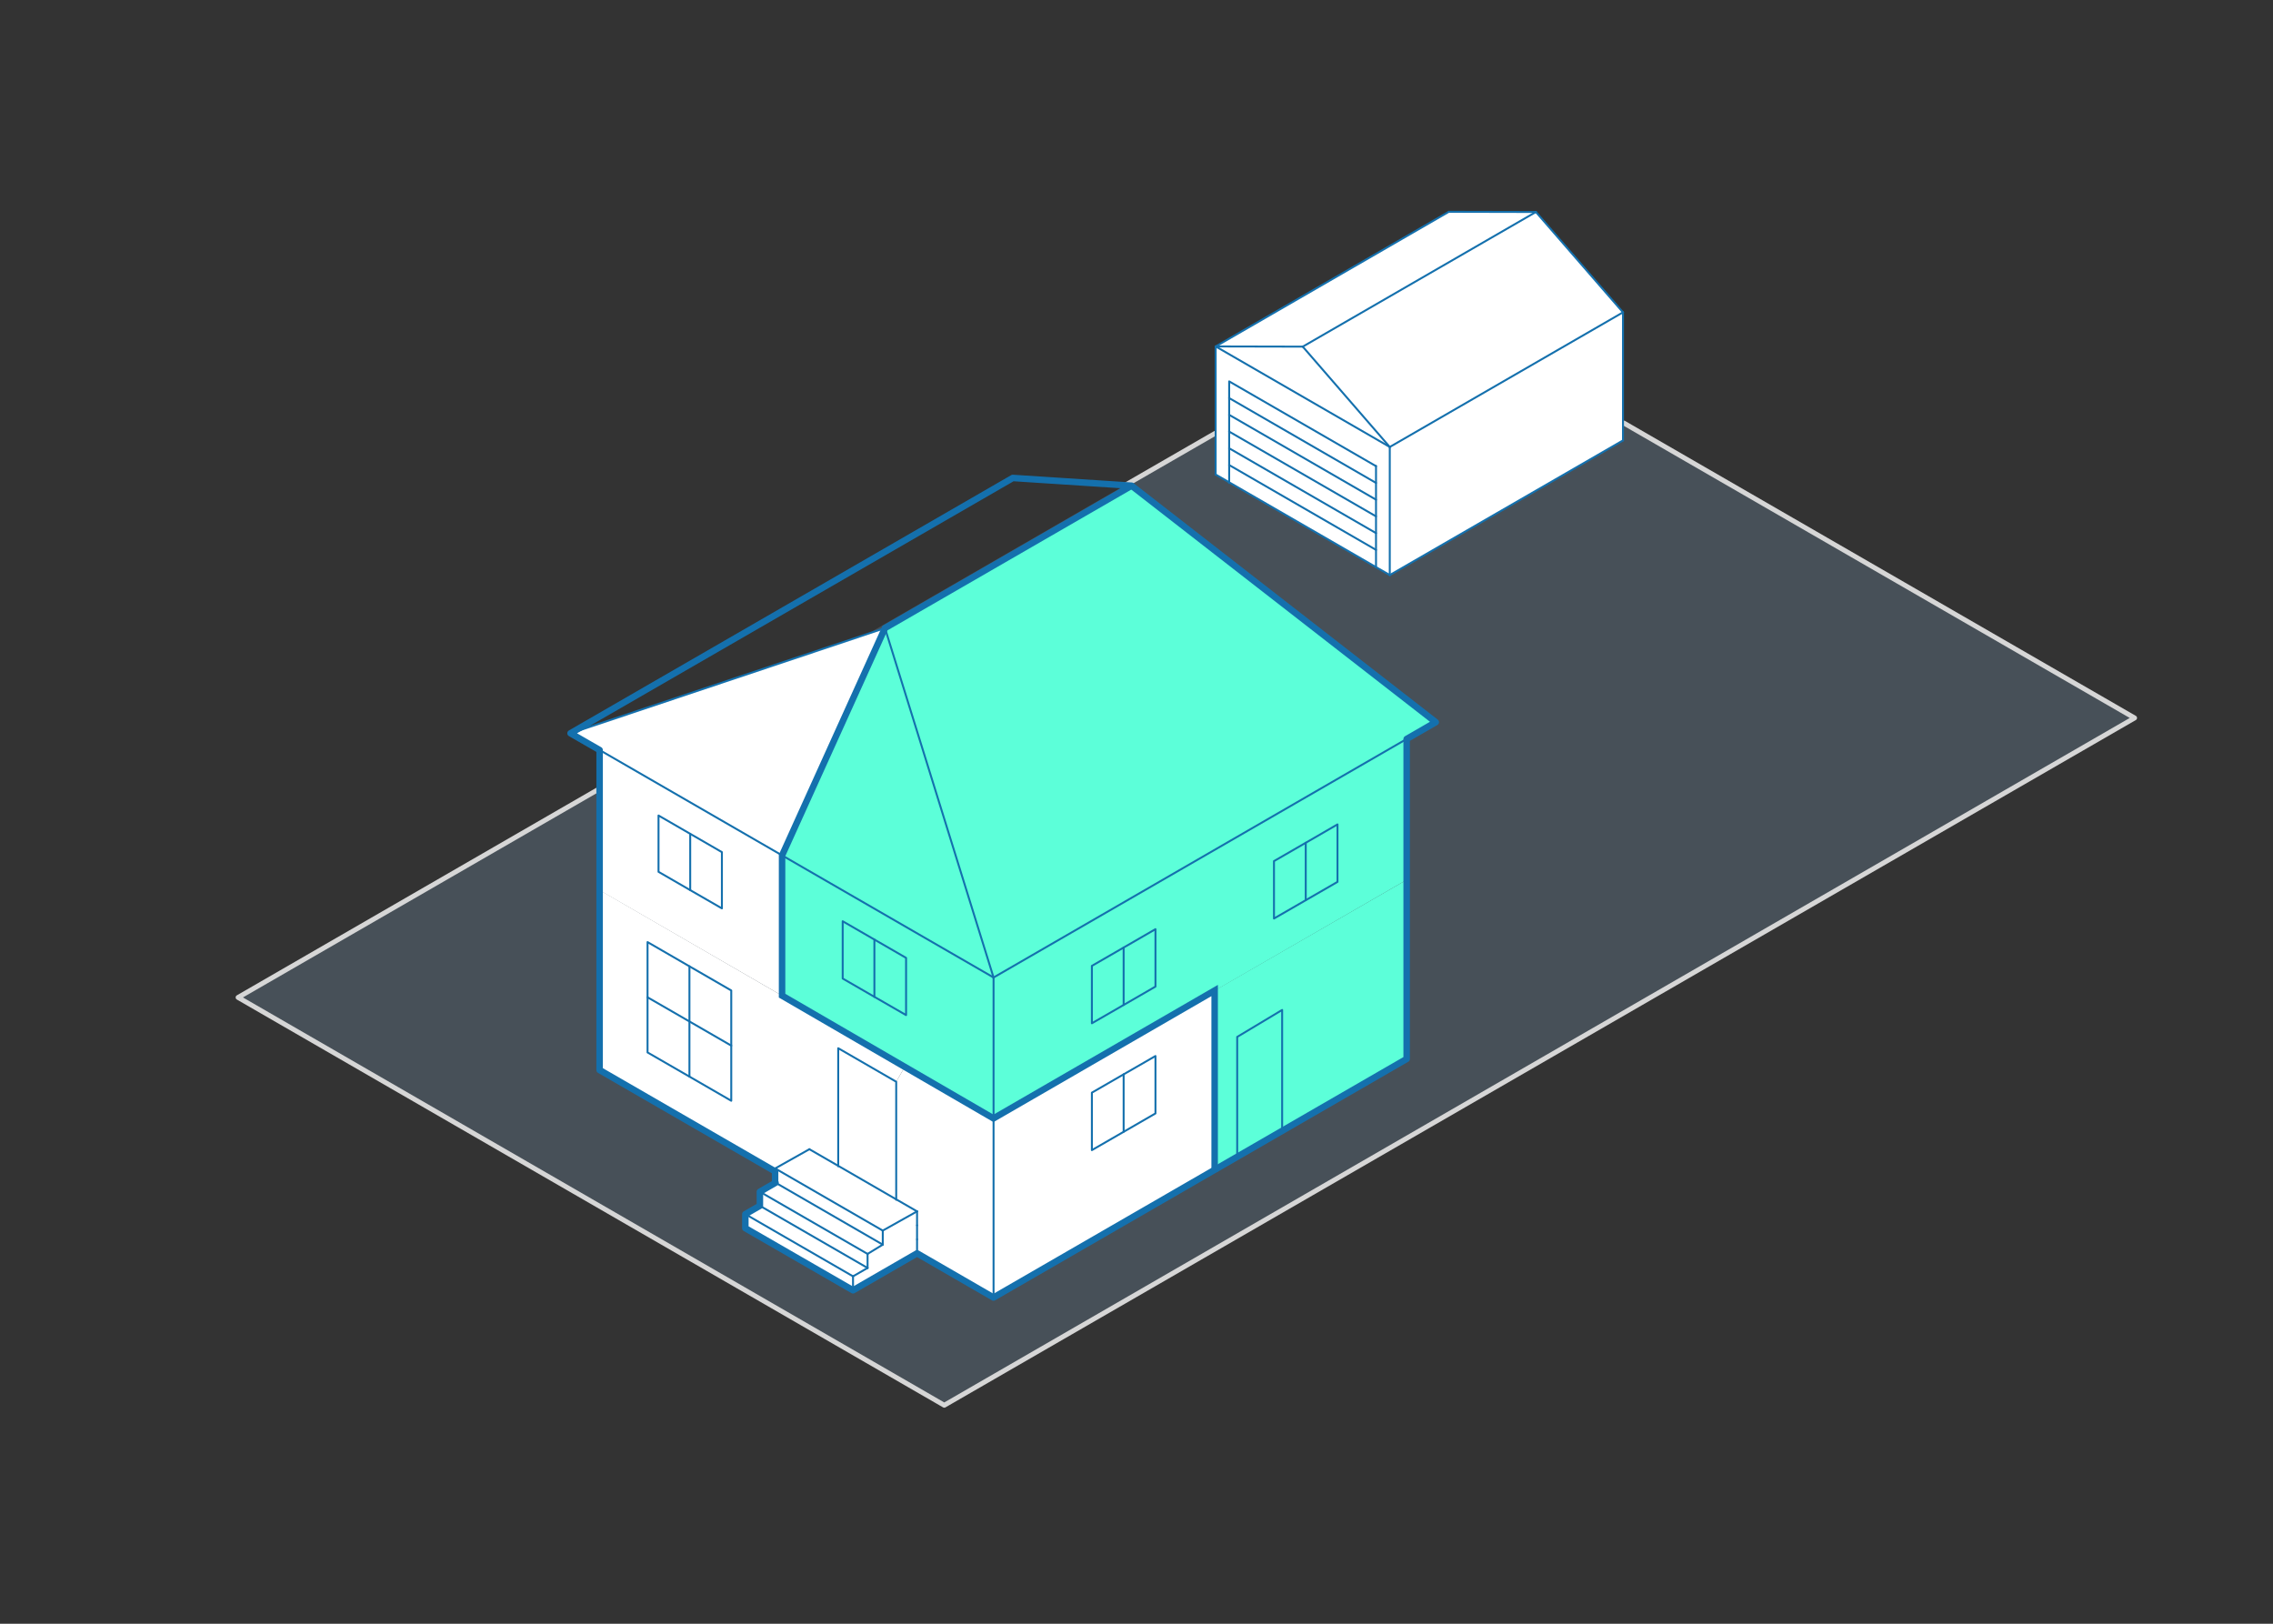 <?xml version="1.0" encoding="UTF-8" standalone="no"?>
<svg
   viewBox="0 0 350 250"
   version="1.1"
   id="svg94"
   sodipodi:docname="adu-corner-split.svg"
   inkscape:version="1.3.2 (1:1.3.2+202311252150+091e20ef0f)"
   width="350"
   height="250"
   xmlns:inkscape="http://www.inkscape.org/namespaces/inkscape"
   xmlns:sodipodi="http://sodipodi.sourceforge.net/DTD/sodipodi-0.dtd"
   xmlns="http://www.w3.org/2000/svg"
   xmlns:svg="http://www.w3.org/2000/svg"
   xmlns:rdf="http://www.w3.org/1999/02/22-rdf-syntax-ns#"
   xmlns:cc="http://creativecommons.org/ns#"
   xmlns:dc="http://purl.org/dc/elements/1.1/">
  <rect x="0" y="0" width="350" height="250" fill="#333333" stroke="none"/>
  <sodipodi:namedview
     id="namedview94"
     pagecolor="#ffffff"
     bordercolor="#666666"
     borderopacity="1.0"
     inkscape:showpageshadow="2"
     inkscape:pageopacity="0.0"
     inkscape:pagecheckerboard="0"
     inkscape:deskcolor="#d1d1d1"
     inkscape:zoom="5.6568542"
     inkscape:cx="211.95526"
     inkscape:cy="146.45949"
     inkscape:window-width="2560"
     inkscape:window-height="1403"
     inkscape:window-x="0"
     inkscape:window-y="0"
     inkscape:window-maximized="1"
     inkscape:current-layer="svg94" />
  <defs
     id="defs1">
    <style
       id="style1">.cls-1{opacity:0.22;}.cls-2{fill:#8eb6dc;}.cls-3,.cls-6,.cls-7{fill:none;stroke-linejoin:round;}.cls-3{stroke:#d6d6d6;stroke-width:0.75px;}.cls-4{fill:#5cffd9;}.cls-5{fill:#fff;}.cls-6,.cls-7{stroke:#1470ad;stroke-linecap:round;}.cls-6{stroke-width:0.3px;}</style>
  </defs>
  <title
     id="title1">gentle density diagram</title>
  <g
     id="lot_fill"
     data-name="lot fill"
     class="cls-1"
     transform="translate(0,-62.96)">
    <polygon
       class="cls-2"
       points="36.66,216.53 219.94,110.72 328.69,173.5 145.4,279.32 "
       id="polygon1" />
  </g>
  <path
     style="fill:#5cffd9;fill-opacity:1;stroke:none;stroke-width:1px;stroke-linecap:butt;stroke-linejoin:miter;stroke-opacity:1"
     d="m 120.425,131.7 v 21.599 l 32.555,18.891 0.02,-21.69 -32.575,-18.8"
     id="path94" />
  <g
     id="lot"
     transform="translate(0,-62.96)">
    <polyline
       class="cls-3"
       points="92.33 184.39 36.66 216.53 145.4 279.32 328.69 173.5 249.91 128.02"
       id="polyline1" />
    <line
       class="cls-3"
       x1="187.19"
       y1="129.63"
       x2="173.25"
       y2="137.67"
       id="line1" />
  </g>
  <path
     style="fill:#ffffff;stroke:none;stroke-width:1px;stroke-linecap:butt;stroke-linejoin:miter;stroke-opacity:1"
     d="m 92.33,137.07 28.095,16.229 V 131.7 L 136.27,96.7 c 0,0 -48.43,16.2 -48.42,16.2 0.01,0 4.48,2.58 4.48,2.58 v 21.59"
     id="path96" />
  <g
     id="_4_horizontal_split::house"
     data-name="4 horizontal split::house"
     transform="translate(0,-62.96)">
    <path
       style="fill:#ffffff;stroke:none;stroke-width:1px;stroke-linecap:butt;stroke-linejoin:miter;stroke-opacity:1"
       d="m 152.98,235.15 34.055,-19.684 v 27.884 l -34.045,19.38 0.01,-27.58"
       id="path98" />
    <polygon
       class="cls-4"
       points="205.95,189.89 205.95,198.74 201.06,201.56 201.06,192.72 "
       id="polygon6" />
    <polygon
       class="cls-4"
       points="177.92,206.02 177.92,214.86 173.02,217.69 173.02,208.85 "
       id="polygon7" />
    <polygon
       class="cls-4"
       points="201.06,192.72 201.06,201.56 196.17,204.38 196.17,195.54 "
       id="polygon8" />
    <polygon
       class="cls-4"
       points="173.02,208.85 173.02,217.69 168.13,220.51 168.13,211.67 "
       id="polygon9" />
    <path
       class="cls-4"
       d="m 173,208.85 -4.89,2.82 v 8.84 l 4.89,-2.82 4.9,-2.83 V 206 Z m 43.59,-32.11 v 21.69 L 153,235.15 v -21.69 l 63.62,-36.73 z m -10.66,22 v -8.85 l -4.89,2.83 -4.89,2.82 v 8.84 l 4.89,-2.82 z"
       id="path10" />
    <path
       id="polygon10"
       class="cls-4"
       style="fill:#5cffd9"
       d="m 136.27,159.66 16.72,53.8 -32.565,-18.8 z"
       sodipodi:nodetypes="ccccc" />
    <polygon
       class="cls-4"
       points="174.24,137.74 221.08,174.15 216.61,176.73 152.99,213.46 136.27,159.66 "
       id="polygon11" />
    <polygon
       class="cls-5"
       points="114.77,249.9 131.35,259.47 131.35,261.62 114.77,252.06 "
       id="polygon17" />
    <polygon
       class="cls-5"
       points="117.01,248.61 117.01,246.45 133.59,256.02 133.59,258.18 "
       id="polygon18" />
    <polygon
       class="cls-5"
       points="133.59,256.02 117.01,246.45 119.43,245.06 135.93,254.59 "
       id="polygon19" />
    <polygon
       class="cls-5"
       points="133.59,258.18 133.59,256.02 135.93,254.59 135.93,252.43 141.21,249.47 141.21,251.62 141.21,253.78 141.21,255.93 131.35,261.62 131.35,259.47 "
       id="polygon20" />
    <polygon
       class="cls-5"
       points="119.36,245.02 119.36,243.31 119.36,242.86 135.93,252.43 135.93,254.59 119.43,245.06 "
       id="polygon21" />
    <polygon
       class="cls-5"
       points="119.36,242.86 124.63,239.9 129.07,242.46 138,247.62 141.21,249.47 135.93,252.43 "
       id="polygon22" />
    <polygon
       class="cls-5"
       points="117.01,248.61 133.59,258.18 131.35,259.47 114.77,249.9 "
       id="polygon23" />
    <polygon
       class="cls-5"
       points="138,229.51 138,247.62 129.07,242.46 129.07,224.35 "
       id="polygon24" />
    <polygon
       class="cls-5"
       points="141.21,251.62 141.21,249.47 138,247.62 138,229.51 139.32,227.23 152.99,235.15 152.99,262.73 141.21,255.93 141.21,253.78 "
       id="polygon25" />
    <polygon
       class="cls-5"
       points="106.16,211.74 106.16,220.23 99.71,216.51 99.71,208.01 "
       id="polygon26" />
    <polygon
       class="cls-5"
       points="106.16,220.23 106.16,228.72 99.71,225 99.71,216.51 "
       id="polygon27" />
    <polygon
       class="cls-5"
       points="112.6,223.95 112.6,232.44 106.16,228.72 106.16,220.23 "
       id="polygon28" />
    <polygon
       class="cls-5"
       points="112.6,215.46 112.6,223.95 106.16,220.23 106.16,211.74 "
       id="polygon29" />
    <path
       class="cls-5"
       d="m 92.33,200 47,27.2 -1.33,2.31 -8.93,-5.16 v 18.11 l -4.44,-2.56 -5.27,3 v 0.45 l -27,-15.6 z m 20.27,32.41 v -17 l -6.44,-3.72 -6.45,-3.69 v 17 l 6.45,3.72 z"
       id="path29" />
    <line
       class="cls-6"
       x1="117.01"
       y1="248.61"
       x2="133.59"
       y2="258.18"
       id="line29" />
    <line
       class="cls-6"
       x1="133.59"
       y1="258.18"
       x2="133.59"
       y2="256.02"
       id="line30" />
    <line
       class="cls-6"
       x1="117.01"
       y1="248.61"
       x2="117.01"
       y2="246.45"
       id="line31" />
    <line
       class="cls-6"
       x1="141.21"
       y1="253.78"
       x2="141.21"
       y2="251.62"
       id="line32" />
    <line
       class="cls-6"
       x1="92.33"
       y1="227.71"
       x2="119.36"
       y2="243.31"
       id="line33" />
    <line
       class="cls-6"
       x1="114.77"
       y1="249.9"
       x2="131.35"
       y2="259.47"
       id="line34" />
    <polyline
       class="cls-6"
       points="216.61 226 216.61 198.43 216.61 176.74"
       id="polyline34" />
    <polyline
       class="cls-6"
       points="152.99 262.73 152.99 235.15 152.99 213.46"
       id="polyline35" />
    <polygon
       class="cls-6"
       points="139.52,219.25 139.52,210.44 134.64,207.62 129.76,204.8 129.76,213.62 134.64,216.44 "
       id="polygon35" />
    <polygon
       class="cls-6"
       points="99.71,216.51 99.71,225 106.16,228.72 112.6,232.44 112.6,223.95 112.6,215.46 106.16,211.74 99.71,208.01 "
       id="polygon36" />
    <polygon
       class="cls-6"
       points="101.4,188.52 101.4,197.19 106.28,200.01 111.16,202.82 111.16,194.16 106.28,191.34 "
       id="polygon37" />
    <line
       class="cls-6"
       x1="134.64"
       y1="207.62"
       x2="134.64"
       y2="216.44"
       id="line37" />
    <polyline
       class="cls-6"
       points="99.71 216.51 106.16 220.23 112.6 223.95"
       id="polyline37" />
    <polyline
       class="cls-6"
       points="106.16 211.74 106.16 220.23 106.16 228.72"
       id="polyline38" />
    <polyline
       class="cls-6"
       points="129.07 242.52 129.07 242.46 129.07 224.35 138 229.51 138 247.62 138 247.68"
       id="polyline39" />
    <path
       style="fill:#5cffd9;stroke:none;stroke-width:1px;stroke-linecap:butt;stroke-linejoin:miter;stroke-opacity:1;fill-opacity:1"
       d="M 187.035,215.466 216.59,198.43 216.6,226 187.035,243.35 v -27.884"
       id="path97" />
    <path
       id="polyline39-5"
       style="fill:none;stroke:#1470ad;stroke-width:0.3px;stroke-linecap:round;stroke-linejoin:round"
       class="cls-6"
       d="m 190.506,240.716 v -18.11 l 6.921,-4.149 v 18.387 0.06"
       sodipodi:nodetypes="ccccc" />
    <line
       class="cls-6"
       x1="106.28"
       y1="191.34"
       x2="106.28"
       y2="200.01"
       id="line39" />
    <polygon
       class="cls-6"
       points="177.92,234.39 177.92,225.55 173.02,228.37 168.13,231.19 168.13,240.04 173.02,237.22 "
       id="polygon39" />
    <line
       class="cls-6"
       x1="173.02"
       y1="228.37"
       x2="173.02"
       y2="237.21"
       id="line40" />
    <line
       class="cls-6"
       x1="131.35"
       y1="259.47"
       x2="133.59"
       y2="258.18"
       id="line41" />
    <line
       class="cls-6"
       x1="141.21"
       y1="255.93"
       x2="141.21"
       y2="253.78"
       id="line42" />
    <polygon
       class="cls-6"
       points="177.92,214.86 177.92,206.02 173.02,208.85 168.13,211.67 168.13,220.51 173.02,217.69 "
       id="polygon44" />
    <polyline
       class="cls-6"
       points="173.02 208.84 173.02 208.85 173.02 217.69"
       id="polyline44" />
    <line
       class="cls-6"
       x1="201.06"
       y1="192.72"
       x2="201.06"
       y2="201.56"
       id="line44" />
    <polygon
       class="cls-6"
       points="196.17,195.54 196.17,204.38 201.06,201.56 205.95,198.74 205.95,189.89 201.06,192.72 "
       id="polygon45" />
    <line
       class="cls-6"
       x1="117.01"
       y1="248.61"
       x2="114.77"
       y2="249.9"
       id="line45" />
    <line
       class="cls-6"
       x1="131.35"
       y1="261.62"
       x2="141.21"
       y2="255.93"
       id="line46" />
    <line
       class="cls-6"
       x1="114.77"
       y1="252.06"
       x2="114.77"
       y2="249.9"
       id="line47" />
    <line
       class="cls-6"
       x1="131.35"
       y1="261.62"
       x2="131.35"
       y2="259.47"
       id="line48" />
    <line
       class="cls-6"
       x1="133.59"
       y1="256.02"
       x2="135.93"
       y2="254.59"
       id="line49" />
    <line
       class="cls-6"
       x1="152.99"
       y1="262.73"
       x2="216.61"
       y2="226"
       id="line50" />
    <line
       class="cls-6"
       x1="141.21"
       y1="255.93"
       x2="152.99"
       y2="262.73"
       id="line51" />
    <line
       class="cls-6"
       x1="117.01"
       y1="246.45"
       x2="133.59"
       y2="256.02"
       id="line52" />
    <line
       class="cls-6"
       x1="135.93"
       y1="254.59"
       x2="135.93"
       y2="252.43"
       id="line53" />
    <line
       class="cls-6"
       x1="141.21"
       y1="251.62"
       x2="141.21"
       y2="249.47"
       id="line54" />
    <polyline
       class="cls-6"
       points="141.21 249.47 138 247.62 129.07 242.46 124.63 239.9"
       id="polyline54" />
    <line
       class="cls-6"
       x1="124.63"
       y1="239.9"
       x2="119.36"
       y2="242.86"
       id="line55" />
    <line
       class="cls-6"
       x1="174.24"
       y1="137.74"
       x2="221.08"
       y2="174.15"
       id="line56" />
    <line
       class="cls-6"
       x1="155.95"
       y1="136.55"
       x2="87.86"
       y2="175.86"
       id="line57" />
    <line
       class="cls-6"
       x1="119.43"
       y1="245.06"
       x2="117.01"
       y2="246.45"
       id="line58" />
    <line
       class="cls-6"
       x1="114.77"
       y1="252.06"
       x2="131.35"
       y2="261.62"
       id="line59" />
    <polyline
       class="cls-6"
       points="92.33 227.71 92.33 200.03 92.33 178.44"
       id="polyline59" />
    <polyline
       class="cls-6"
       points="119.36 245.02 119.43 245.06 135.93 254.59"
       id="polyline60" />
    <polyline
       class="cls-6"
       points="87.86 175.86 92.33 178.44 152.99 213.46"
       id="polyline61" />
    <path
       id="polyline61-6"
       style="fill:none;stroke:#1470ad;stroke-width:0.3px;stroke-linecap:round;stroke-linejoin:round"
       class="cls-6"
       transform="translate(4.47,24.17)"
       d="M 115.955,192.089 148.53,210.98"
       sodipodi:nodetypes="cc" />
    <line
       class="cls-6"
       x1="174.24"
       y1="137.74"
       x2="155.95"
       y2="136.55"
       id="line61" />
    <line
       class="cls-6"
       x1="87.86"
       y1="175.86"
       x2="136.27"
       y2="159.66"
       id="line62" />
    <polyline
       class="cls-6"
       points="221.08 174.15 216.61 176.73 152.99 213.46"
       id="polyline62" />
    <line
       class="cls-6"
       x1="136.27"
       y1="159.66"
       x2="174.24"
       y2="137.74"
       id="line63" />
    <line
       class="cls-6"
       x1="119.36"
       y1="242.86"
       x2="135.93"
       y2="252.43"
       id="line64" />
    <polyline
       class="cls-6"
       points="119.36 245.02 119.36 243.31 119.36 242.86"
       id="polyline64" />
    <line
       class="cls-6"
       x1="152.99"
       y1="213.46"
       x2="136.27"
       y2="159.66"
       id="line65" />
    <line
       class="cls-6"
       x1="135.93"
       y1="252.43"
       x2="141.21"
       y2="249.47"
       id="line66" />
  </g>
  <g
     id="_4_horizontal_split::garage"
     data-name="4 horizontal split::garage"
     transform="translate(0,-62.96)">
    <polygon
       class="cls-5"
       points="189.27,124.25 211.88,137.31 211.88,139.89 189.27,126.83 "
       id="polygon66" />
    <polygon
       class="cls-5"
       points="189.27,131.98 211.88,145.04 211.88,147.62 189.27,134.56 "
       id="polygon67" />
    <polygon
       class="cls-5"
       points="211.88,147.62 211.88,145.04 211.88,142.46 211.88,139.89 211.88,137.31 211.88,134.73 189.27,121.68 189.27,124.25 189.27,126.83 189.27,129.41 189.27,131.98 189.27,134.56 189.27,137.22 187.19,136.02 187.19,116.3 214,131.78 214,151.5 211.87,150.27 211.88,150.25 "
       id="polygon68" />
    <polygon
       class="cls-5"
       points="189.27,129.41 211.88,142.46 211.88,145.04 189.27,131.98 "
       id="polygon69" />
    <polygon
       class="cls-5"
       points="249.91,111.05 249.91,130.77 214,151.5 214,131.78 "
       id="polygon70" />
    <polygon
       class="cls-5"
       points="189.27,134.56 211.88,147.62 211.88,150.25 211.87,150.27 189.27,137.22 "
       id="polygon71" />
    <polygon
       class="cls-5"
       points="214,131.78 187.19,116.3 200.6,116.33 "
       id="polygon72" />
    <polygon
       class="cls-5"
       points="211.88,134.73 211.88,137.31 189.27,124.25 189.27,121.68 "
       id="polygon73" />
    <polygon
       class="cls-5"
       points="211.88,139.89 211.88,142.46 189.27,129.41 189.27,126.83 "
       id="polygon74" />
    <polygon
       class="cls-5"
       points="236.5,95.6 249.91,111.05 214,131.78 200.6,116.33 "
       id="polygon75" />
    <polygon
       class="cls-5"
       points="236.5,95.6 200.6,116.33 187.19,116.3 223.09,95.57 "
       id="polygon76" />
    <line
       class="cls-6"
       x1="200.6"
       y1="116.33"
       x2="236.5"
       y2="95.6"
       id="line76" />
    <line
       class="cls-6"
       x1="211.88"
       y1="137.31"
       x2="189.27"
       y2="124.25"
       id="line77" />
    <line
       class="cls-6"
       x1="187.19"
       y1="136.02"
       x2="187.19"
       y2="116.3"
       id="line78" />
    <line
       class="cls-6"
       x1="214"
       y1="131.78"
       x2="187.19"
       y2="116.3"
       id="line79" />
    <line
       class="cls-6"
       x1="214"
       y1="131.78"
       x2="249.91"
       y2="111.05"
       id="line80" />
    <line
       class="cls-6"
       x1="249.91"
       y1="130.77"
       x2="249.91"
       y2="111.05"
       id="line81" />
    <polyline
       class="cls-6"
       points="211.88 134.73 189.27 121.68 189.27 124.25 189.27 126.83 189.27 129.41 189.27 131.98 189.27 134.56 189.27 137.22 189.27 137.33"
       id="polyline81" />
    <line
       class="cls-6"
       x1="214"
       y1="151.5"
       x2="214"
       y2="131.78"
       id="line82" />
    <line
       class="cls-6"
       x1="214"
       y1="151.5"
       x2="249.91"
       y2="130.77"
       id="line83" />
    <polyline
       class="cls-6"
       points="187.19 136.02 189.27 137.22 211.87 150.27 214 151.5"
       id="polyline83" />
    <line
       class="cls-6"
       x1="211.88"
       y1="147.62"
       x2="189.27"
       y2="134.56"
       id="line84" />
    <line
       class="cls-6"
       x1="211.88"
       y1="145.04"
       x2="189.27"
       y2="131.98"
       id="line85" />
    <line
       class="cls-6"
       x1="200.6"
       y1="116.33"
       x2="214"
       y2="131.78"
       id="line86" />
    <line
       class="cls-6"
       x1="236.5"
       y1="95.6"
       x2="249.91"
       y2="111.05"
       id="line87" />
    <line
       class="cls-6"
       x1="211.88"
       y1="142.46"
       x2="189.27"
       y2="129.41"
       id="line88" />
    <polyline
       class="cls-6"
       points="211.88 134.7 211.88 134.73 211.88 137.31 211.88 139.89 211.88 142.46 211.88 145.04 211.88 147.62 211.88 150.25"
       id="polyline88" />
    <line
       class="cls-6"
       x1="211.88"
       y1="139.89"
       x2="189.27"
       y2="126.83"
       id="line89" />
    <line
       class="cls-6"
       x1="187.19"
       y1="116.3"
       x2="200.6"
       y2="116.33"
       id="line90" />
    <line
       class="cls-6"
       x1="223.09"
       y1="95.57"
       x2="236.5"
       y2="95.6"
       id="line91" />
    <line
       class="cls-6"
       x1="187.19"
       y1="116.3"
       x2="223.09"
       y2="95.57"
       id="line92" />
  </g>
  <g
     id="_4_horizontal_split::split"
     data-name="4 horizontal split::split"
     transform="translate(0,-62.96)">
    <path
       style="fill:none;stroke:#1470ad;stroke-width:1px;stroke-linecap:butt;stroke-linejoin:miter;stroke-opacity:1"
       d="M 174.24,137.74 136.27,159.66 l -15.845,35 v 21.599 l 32.555,18.891 34.055,-19.684 V 243.35"
       id="path95" />
  </g>
  <g
     id="outline"
     transform="translate(0,-62.96)">
    <polygon
       class="cls-7"
       points="216.6,226 216.6,176.74 221.08,174.15 174.24,137.74 155.95,136.55 87.85,175.86 92.33,178.44 92.33,227.71 119.35,243.31 119.35,245.02 119.42,245.06 117.01,246.45 117.01,248.61 114.77,249.9 114.77,252.06 131.35,261.62 141.21,255.93 152.98,262.73 "
       id="polygon94" />
  </g>
</svg>
